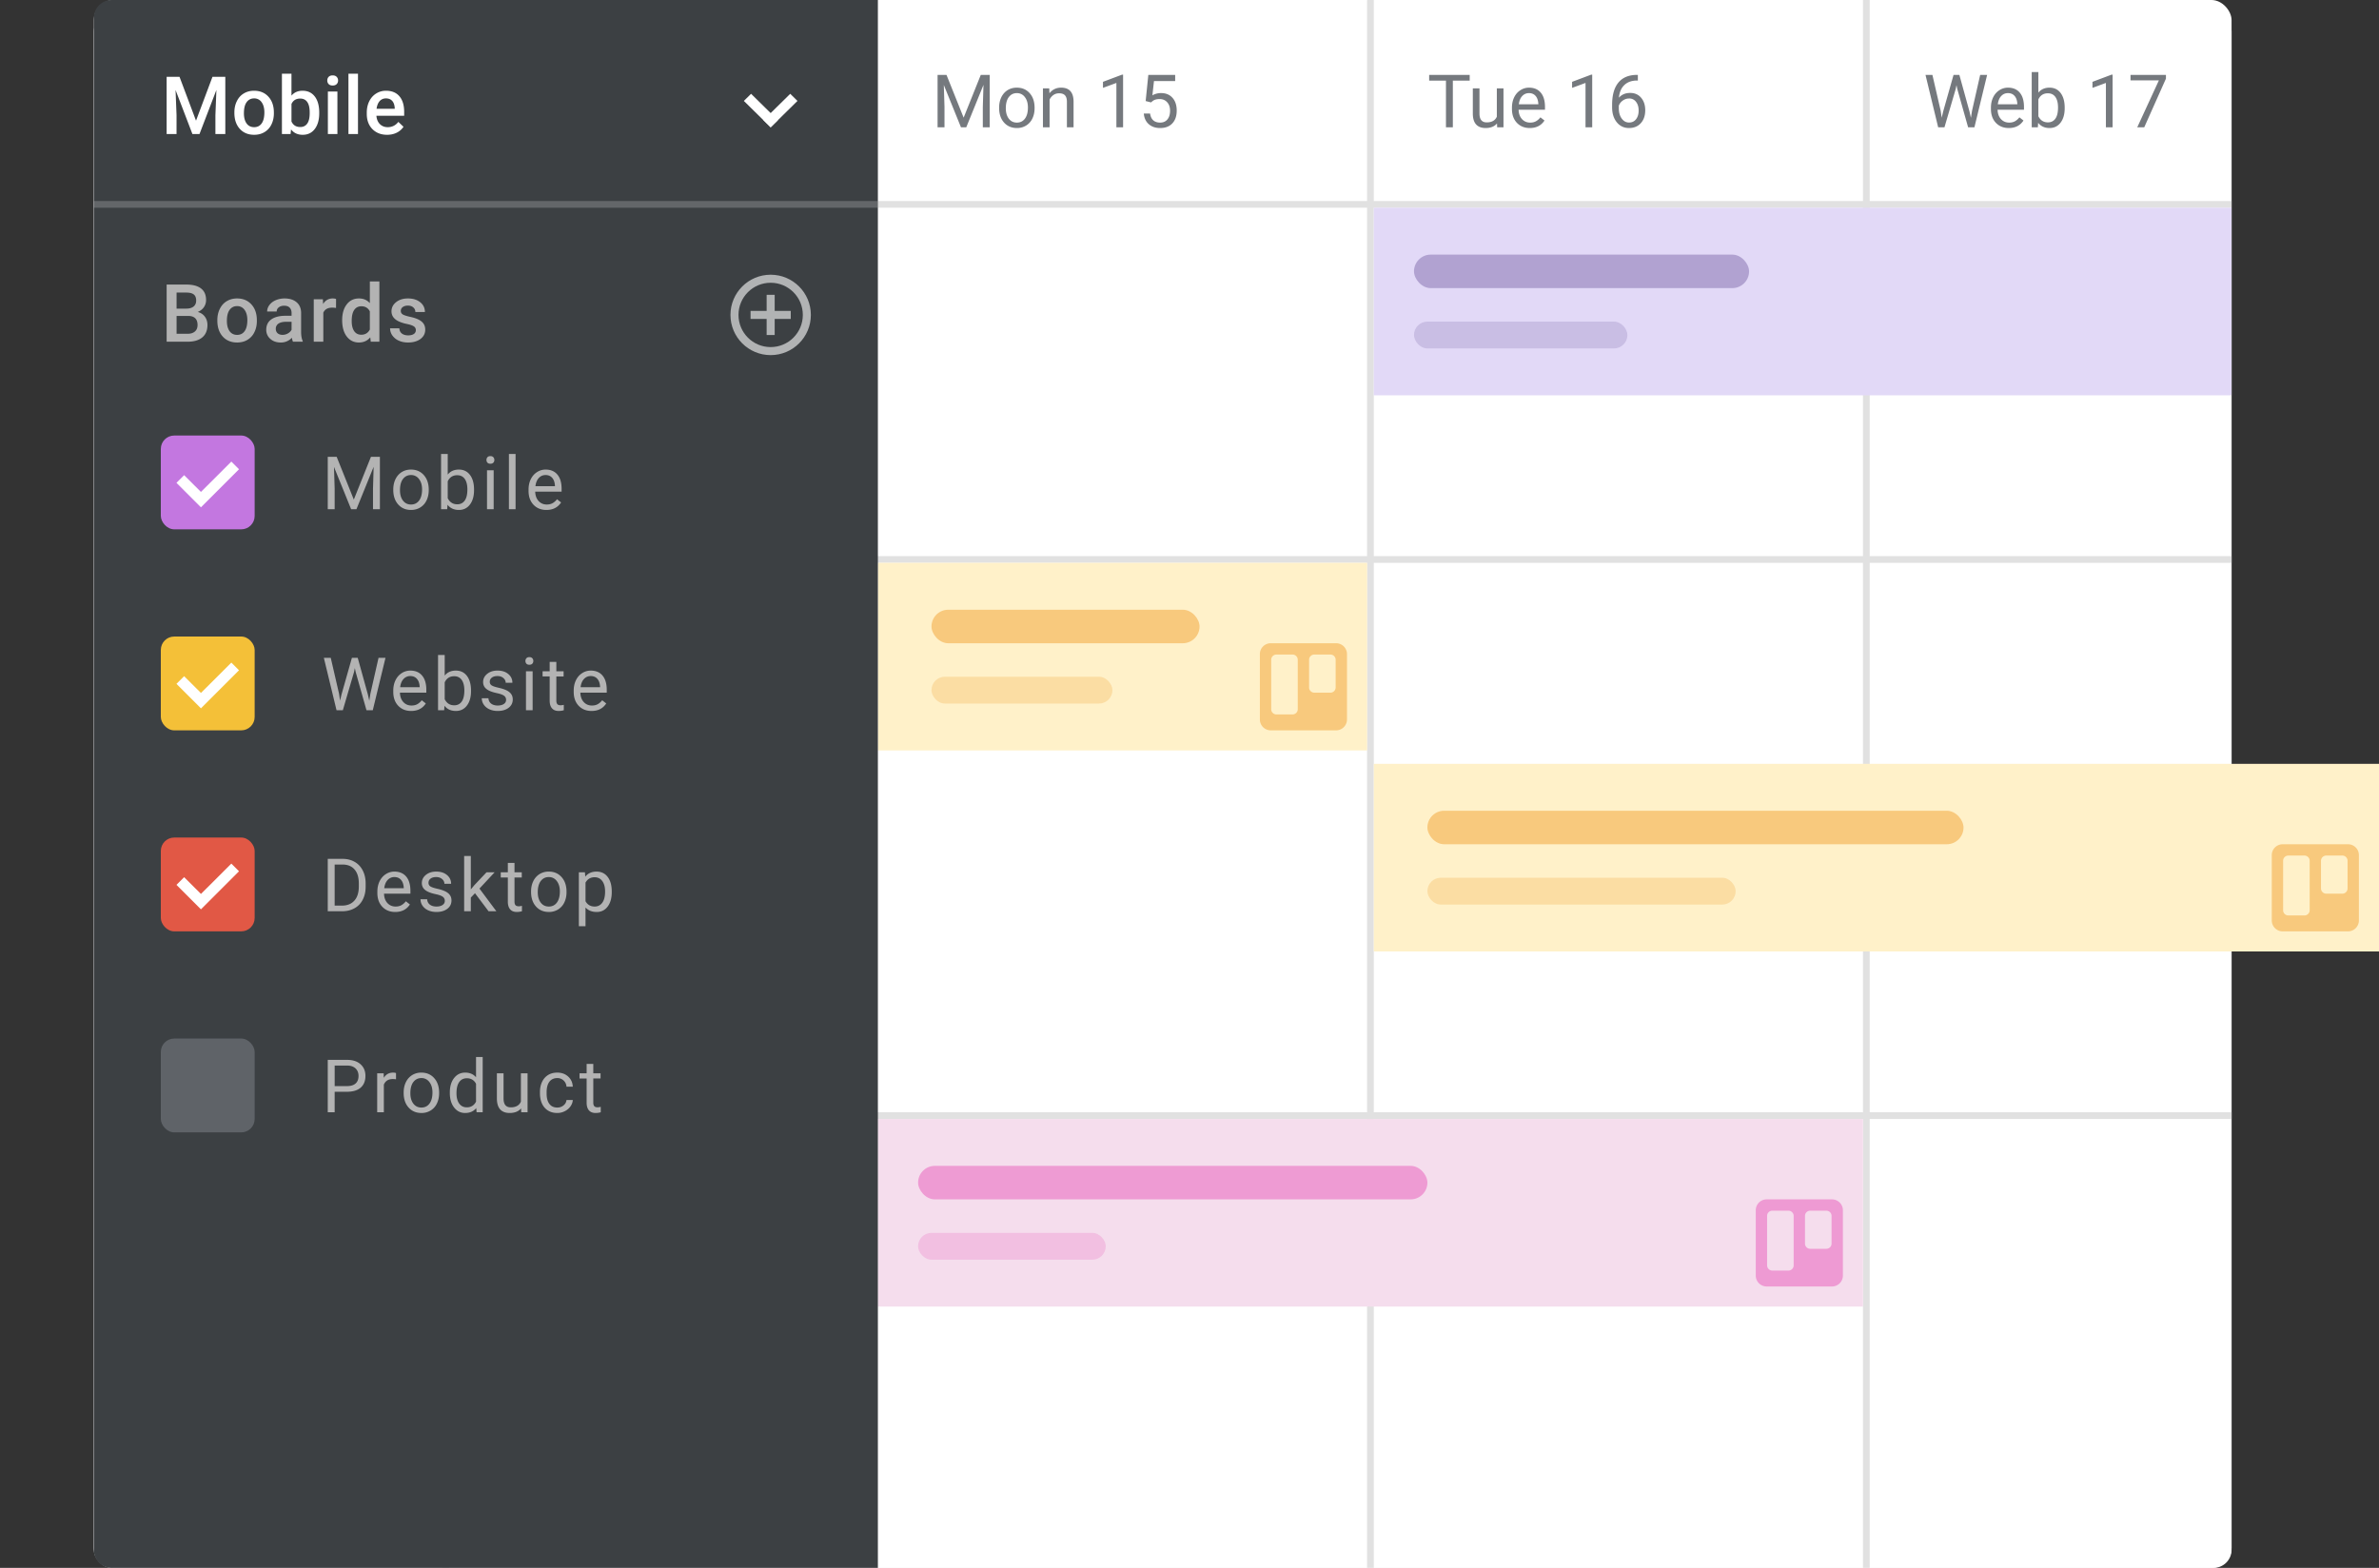 <svg width="355" height="234" fill="none" xmlns="http://www.w3.org/2000/svg"><rect width="100%" height="100%" fill="#333333" stroke="none"/><rect x="14" y="2" width="319" height="232" rx="2.695" fill="#fff"/><rect x="14" width="319" height="234" rx="3" fill="#fff"/><path fill="#E1E1E1" d="M67 0v234h-1V0z"/><path d="M80.52 17.599l.164 1.125.24-1.014 1.687-5.953h.95l1.646 5.953.234 1.031.182-1.148 1.324-5.836h1.131l-2.068 8.531h-1.026l-1.757-6.217-.135-.65-.135.65-1.822 6.217h-1.026l-2.062-8.531h1.125l1.347 5.842zm11.086 2.806c-.86 0-1.56-.281-2.098-.844-.54-.566-.809-1.322-.809-2.267v-.2c0-.628.12-1.189.358-1.68a2.815 2.815 0 011.007-1.161 2.535 2.535 0 011.407-.422c.824 0 1.465.271 1.922.815.457.542.685 1.32.685 2.331v.452h-4.295c.016.625.198 1.13.545 1.517.352.383.797.574 1.336.574.383 0 .707-.078.973-.234.265-.156.498-.363.697-.621l.662.516c-.531.816-1.328 1.224-2.39 1.224zm-.135-5.683c-.438 0-.805.16-1.102.48-.297.317-.48.762-.55 1.336h3.175v-.082c-.031-.55-.18-.976-.445-1.277-.266-.305-.625-.457-1.078-.457zm6.498 5.683c-.86 0-1.559-.281-2.098-.844-.539-.566-.808-1.322-.808-2.267v-.2c0-.628.119-1.189.357-1.68a2.815 2.815 0 011.008-1.161 2.536 2.536 0 011.406-.422c.824 0 1.465.271 1.922.815.457.542.685 1.32.685 2.331v.452h-4.294c.015.625.197 1.13.544 1.517.352.383.797.574 1.336.574.383 0 .707-.078.973-.234.266-.156.498-.363.697-.621l.662.516c-.53.816-1.328 1.224-2.39 1.224zm-.135-5.683c-.438 0-.805.16-1.102.48-.296.317-.48.762-.55 1.336h3.175v-.082c-.03-.55-.18-.976-.445-1.277-.266-.305-.625-.457-1.078-.457zm5.637 2.63l-.68.71v2.226h-1.084v-9h1.084v5.443l.58-.697 1.975-2.086h1.318l-2.467 2.649 2.754 3.691h-1.271l-2.209-2.936zm10.74 2.936h-1.09v-7.225l-2.185.803v-.984l3.105-1.166h.17v8.572z" fill="#75797E"/><path fill="#E1E1E1" d="M333 84H120v-1h213zM333 167H120v-1h213z"/><path fill="#E1E1E1" d="M205 0v234h-1V0zM279 0v234h-1V0z"/><path fill="#E1E1E1" d="M333 31H131v-1h202z"/><path d="M141.24 11.18l2.556 6.38 2.557-6.38h1.337V19h-1.031v-3.045l.097-3.287L144.188 19h-.789l-2.562-6.316.102 3.27V19h-1.031v-7.82h1.332zm7.852 4.86c0-.569.111-1.08.333-1.536.226-.454.537-.805.935-1.052.401-.247.857-.37 1.369-.37.792 0 1.431.273 1.918.82.491.549.736 1.277.736 2.187v.07c0 .565-.109 1.074-.328 1.525a2.445 2.445 0 01-.929 1.047 2.56 2.56 0 01-1.386.376c-.788 0-1.427-.273-1.917-.821-.487-.548-.731-1.273-.731-2.176v-.07zm.999.119c0 .644.149 1.162.446 1.552.301.39.702.585 1.203.585.505 0 .906-.197 1.203-.59.298-.398.446-.953.446-1.665 0-.638-.152-1.154-.456-1.547a1.434 1.434 0 00-1.204-.596c-.49 0-.886.195-1.187.585-.3.39-.451.949-.451 1.676zm6.478-2.97l.032.73c.444-.559 1.024-.838 1.74-.838 1.228 0 1.848.693 1.859 2.079V19h-.994v-3.846c-.004-.419-.1-.728-.29-.929-.186-.2-.478-.3-.875-.3-.323 0-.606.085-.849.257a1.745 1.745 0 00-.569.677V19h-.994v-5.812h.94zM167.59 19h-.999v-6.623l-2.003.736v-.902l2.847-1.069h.155V19zm3.368-3.92l.397-3.9h4.007v.918h-3.163l-.237 2.132a2.529 2.529 0 011.306-.338c.712 0 1.278.236 1.697.71.419.468.628 1.104.628 1.906 0 .806-.218 1.441-.655 1.907-.433.462-1.04.692-1.821.692-.691 0-1.255-.191-1.692-.574-.437-.383-.685-.913-.746-1.59h.94c.061.447.22.786.478 1.015.257.226.598.338 1.02.338.462 0 .824-.157 1.085-.472.265-.315.398-.75.398-1.305 0-.523-.144-.942-.43-1.257-.283-.319-.661-.478-1.133-.478-.434 0-.774.095-1.021.284l-.263.215-.795-.204zM219.311 12.028h-2.514V19h-1.026v-6.972h-2.508v-.848h6.048v.848zm4.077 6.397c-.387.455-.955.682-1.703.682-.619 0-1.092-.179-1.418-.537-.322-.361-.485-.895-.489-1.6v-3.781h.994v3.754c0 .88.358 1.321 1.074 1.321.759 0 1.264-.283 1.515-.848v-4.228h.993V19h-.945l-.021-.575zm4.893.682c-.788 0-1.429-.257-1.923-.773-.494-.52-.741-1.212-.741-2.079v-.182c0-.577.109-1.09.327-1.542.222-.455.53-.809.924-1.063a2.325 2.325 0 011.289-.387c.756 0 1.343.249 1.762.747.419.497.628 1.21.628 2.137v.414h-3.937c.015.573.181 1.037.5 1.391.322.35.73.526 1.224.526.351 0 .649-.071.892-.215.244-.143.457-.332.639-.569l.607.473c-.487.748-1.217 1.122-2.191 1.122zm-.124-5.21c-.401 0-.737.147-1.01.44-.272.29-.44.7-.504 1.226h2.911v-.076c-.029-.505-.165-.895-.408-1.17-.244-.28-.573-.42-.989-.42zM237.594 19h-.999v-6.623l-2.003.736v-.902l2.846-1.069h.156V19zm6.811-7.826v.844h-.183c-.773.014-1.389.243-1.847.687-.459.444-.724 1.069-.795 1.875.411-.473.974-.71 1.686-.71.68 0 1.223.24 1.628.72.408.48.612 1.1.612 1.859 0 .805-.22 1.45-.661 1.933-.437.484-1.024.725-1.762.725-.748 0-1.355-.286-1.82-.859-.466-.576-.699-1.318-.699-2.224v-.38c0-1.44.307-2.54.919-3.299.616-.763 1.531-1.153 2.745-1.17h.177zm-1.305 3.524c-.341 0-.654.102-.94.306-.287.204-.486.46-.597.768v.365c0 .645.145 1.164.436 1.558.29.394.651.59 1.084.59.448 0 .799-.164 1.053-.494.258-.329.387-.76.387-1.294 0-.537-.131-.97-.392-1.3a1.24 1.24 0 00-1.031-.5zM289.594 16.535l.151 1.03.22-.928 1.547-5.457h.87l1.509 5.457.215.945.166-1.053 1.214-5.35h1.037L294.627 19h-.94l-1.611-5.699-.124-.596-.123.596L290.158 19h-.94l-1.89-7.82h1.031l1.235 5.355zm10.162 2.572c-.787 0-1.428-.257-1.923-.773-.494-.52-.741-1.212-.741-2.079v-.182c0-.577.109-1.09.328-1.542.222-.455.53-.809.924-1.063a2.323 2.323 0 011.289-.387c.755 0 1.343.249 1.762.747.418.497.628 1.21.628 2.137v.414h-3.937c.014.573.181 1.037.499 1.391.323.35.731.526 1.225.526.351 0 .648-.071.892-.215.243-.143.456-.332.639-.569l.607.473c-.487.748-1.218 1.122-2.192 1.122zm-.123-5.21c-.401 0-.738.147-1.01.44-.272.29-.44.7-.505 1.226h2.911v-.076c-.028-.505-.164-.895-.408-1.17-.243-.28-.573-.42-.988-.42zm8.465 2.262c0 .888-.204 1.602-.613 2.143-.408.537-.956.805-1.643.805-.734 0-1.302-.26-1.703-.778l-.048.671h-.913v-8.25h.993v3.078c.401-.498.955-.747 1.66-.747s1.259.267 1.66.8c.404.534.607 1.264.607 2.192v.086zm-.994-.113c0-.677-.131-1.2-.392-1.569-.261-.368-.637-.553-1.128-.553-.655 0-1.126.305-1.413.913v2.514c.305.609.779.913 1.424.913.476 0 .847-.184 1.112-.553.265-.369.397-.924.397-1.665zM315.247 19h-.999v-6.623l-2.004.736v-.902l2.847-1.069h.156V19zm7.96-7.262L319.968 19h-1.042l3.228-7.004h-4.233v-.816h5.286v.558z" fill="#75797E"/><path d="M205 31h128v28H205V31z" fill="#E2D9F7"/><rect opacity=".4" x="211" y="38" width="50" height="5" rx="2.5" fill="#675299"/><rect opacity=".2" x="211" y="48" width="31.844" height="4" rx="2" fill="#675299"/><path d="M131 84h73v28h-73V84z" fill="#FFF1C9"/><rect opacity=".4" x="139" y="91" width="40" height="5" rx="2.5" fill="#ED8D0A"/><rect opacity=".2" x="139" y="101" width="27" height="4" rx="2" fill="#ED8D0A"/><path d="M205 114h150v28H205v-28z" fill="#FFF1C9"/><rect opacity=".4" x="213" y="121" width="80" height="5" rx="2.5" fill="#ED8D0A"/><rect opacity=".2" x="213" y="131" width="46" height="4" rx="2" fill="#ED8D0A"/><path d="M131 167h147v28H131v-28z" fill="#F5DDED"/><rect opacity=".55" x="137" y="174" width="76" height="5" rx="2.5" fill="#E964BE"/><rect opacity=".25" x="137" y="184" width="28" height="4" rx="2" fill="#E964BE"/><path d="M14 2.68C14 1.2 15.2 0 16.68 0H131v234H16.68a2.68 2.68 0 01-2.68-2.68V2.68z" fill="#3C4043"/><path d="M117.921 14L119 15.062 115 19l-1.079-1.062 4-3.938z" fill="#fff"/><path d="M116.079 17.938L115 19l-4-3.938L112.079 14l4 3.938z" fill="#fff"/><path opacity=".2" fill="#fff" d="M14 30h117v1H14z"/><path d="M24.867 51v-8.531h2.924c.965 0 1.7.193 2.203.58.504.386.756.963.756 1.728 0 .391-.105.742-.316 1.055-.211.313-.52.555-.926.727.46.125.816.36 1.066.709.254.343.381.757.381 1.242 0 .8-.258 1.416-.773 1.846-.512.43-1.246.644-2.203.644h-3.112zm1.483-3.85v2.666h1.646c.465 0 .828-.115 1.09-.345.262-.23.393-.551.393-.961 0-.887-.454-1.34-1.36-1.36h-1.77zm0-1.09h1.453c.46 0 .82-.103 1.078-.31.262-.21.392-.508.392-.89 0-.422-.12-.727-.363-.915-.238-.187-.611-.28-1.119-.28H26.35v2.395zm6.083 1.712c0-.622.123-1.18.37-1.676.245-.5.591-.883 1.037-1.149.445-.27.956-.404 1.535-.404.855 0 1.548.275 2.08.826.535.55.824 1.281.867 2.191l.006.334c0 .626-.121 1.184-.364 1.676a2.64 2.64 0 01-1.03 1.143c-.446.27-.962.404-1.548.404-.894 0-1.611-.297-2.15-.89-.535-.598-.803-1.393-.803-2.385v-.07zm1.424.123c0 .652.135 1.164.404 1.535.27.367.645.55 1.125.55s.854-.187 1.12-.562c.269-.375.404-.924.404-1.646 0-.641-.139-1.149-.416-1.524a1.312 1.312 0 00-1.12-.563c-.464 0-.833.186-1.107.557-.273.367-.41.918-.41 1.653zM43.72 51c-.063-.121-.117-.318-.164-.592a2.216 2.216 0 01-1.664.71c-.637 0-1.157-.183-1.559-.546a1.744 1.744 0 01-.603-1.347c0-.676.25-1.194.75-1.553.504-.363 1.222-.545 2.156-.545h.873v-.416c0-.328-.092-.59-.275-.785-.184-.2-.463-.299-.838-.299-.325 0-.59.082-.797.246a.745.745 0 00-.31.615h-1.425c0-.347.116-.672.346-.972.23-.305.543-.543.938-.715a3.324 3.324 0 011.33-.258c.742 0 1.334.188 1.775.563.441.37.668.894.68 1.57v2.86c0 .57.08 1.024.24 1.364v.1H43.72zm-1.564-1.025c.28 0 .544-.069.79-.206.25-.136.438-.32.563-.55v-1.196h-.768c-.527 0-.923.092-1.189.276a.892.892 0 00-.398.78c0 .273.09.491.269.655.184.16.428.24.733.24zm7.987-4.014a3.53 3.53 0 00-.58-.047c-.652 0-1.092.25-1.318.75V51H46.82v-6.34h1.36l.035.71c.343-.552.82-.827 1.43-.827.202 0 .37.027.503.082l-.006 1.336zm.916 1.822c0-.976.227-1.76.68-2.35.453-.593 1.06-.89 1.822-.89.672 0 1.215.234 1.629.703V42h1.424v9h-1.29l-.07-.656c-.425.515-.994.773-1.705.773-.742 0-1.343-.299-1.804-.896-.457-.598-.686-1.41-.686-2.438zm1.424.123c0 .645.123 1.149.369 1.512.25.36.604.539 1.06.539.583 0 1.008-.26 1.278-.78v-2.706c-.262-.508-.684-.762-1.266-.762-.46 0-.816.184-1.066.55-.25.364-.375.913-.375 1.647zm9.57 1.371a.644.644 0 00-.317-.58c-.207-.133-.552-.25-1.037-.351a5.35 5.35 0 01-1.213-.387c-.71-.344-1.066-.842-1.066-1.494 0-.547.23-1.004.691-1.371.461-.367 1.047-.551 1.758-.551.758 0 1.37.188 1.834.563.469.374.703.86.703 1.459h-1.424c0-.274-.101-.5-.304-.68-.203-.184-.473-.276-.809-.276-.312 0-.568.073-.767.217a.685.685 0 00-.293.58c0 .219.091.389.275.51.184.121.555.244 1.113.37.559.12.996.267 1.313.439.32.168.556.37.709.609.156.238.234.527.234.867 0 .57-.236 1.033-.709 1.389-.472.351-1.092.527-1.857.527-.52 0-.983-.094-1.389-.281a2.286 2.286 0 01-.95-.773 1.831 1.831 0 01-.339-1.061h1.383c.02.336.146.596.38.78.235.179.546.269.932.269.375 0 .66-.07.856-.211a.67.67 0 00.293-.563z" fill="#B3B3B3"/><path d="M26.79 11.469l2.46 6.539 2.455-6.54h1.916V20h-1.477v-2.813l.147-3.761L29.771 20h-1.06l-2.514-6.568.147 3.755V20h-1.477v-8.531h1.922zm8.185 5.303c0-.622.123-1.18.369-1.676.246-.5.591-.883 1.037-1.149.445-.27.957-.404 1.535-.404.856 0 1.549.275 2.08.826.535.55.824 1.281.867 2.192l.006.334c0 .625-.121 1.183-.363 1.675a2.64 2.64 0 01-1.031 1.143c-.446.27-.961.404-1.547.404-.895 0-1.612-.297-2.15-.89-.536-.598-.803-1.393-.803-2.385v-.07zm1.423.123c0 .652.135 1.164.405 1.535.27.367.644.55 1.125.55.48 0 .853-.187 1.119-.562.27-.375.404-.924.404-1.646 0-.641-.139-1.149-.416-1.524a1.312 1.312 0 00-1.119-.563c-.465 0-.834.186-1.107.557-.274.367-.41.918-.41 1.652zm11.239 0c0 .984-.221 1.767-.662 2.35-.438.581-1.041.872-1.81.872-.743 0-1.321-.267-1.735-.803l-.07.686h-1.29v-9h1.424v3.27c.41-.485.963-.727 1.658-.727.774 0 1.381.287 1.823.861.441.575.662 1.377.662 2.409v.082zm-1.424-.123c0-.688-.121-1.204-.363-1.547-.243-.344-.594-.516-1.055-.516-.617 0-1.05.27-1.3.809v2.613c.253.55.69.826 1.312.826.445 0 .789-.166 1.03-.498.243-.332.368-.834.376-1.506v-.181zM50.35 20h-1.424v-6.34h1.424V20zm-1.512-7.986c0-.22.068-.4.205-.545.14-.145.34-.217.598-.217.257 0 .457.072.597.217a.75.75 0 01.211.545c0 .215-.07.394-.21.539-.141.14-.34.21-.598.21-.258 0-.457-.07-.598-.21a.754.754 0 01-.205-.54zM53.42 20h-1.424v-9h1.424v9zm4.348.117c-.903 0-1.635-.283-2.198-.85-.558-.57-.838-1.328-.838-2.273v-.176c0-.633.121-1.197.364-1.693.246-.5.59-.889 1.031-1.166a2.718 2.718 0 011.476-.416c.864 0 1.53.275 1.999.826.472.55.709 1.33.709 2.338v.574h-4.143c.043.524.217.938.522 1.242.308.305.695.457 1.16.457.652 0 1.183-.263 1.593-.79l.768.732a2.58 2.58 0 01-1.02.885c-.422.207-.896.31-1.423.31zm-.17-5.432c-.391 0-.707.137-.95.41-.238.274-.39.655-.457 1.143h2.713v-.105c-.031-.477-.158-.836-.38-1.078-.223-.246-.532-.37-.926-.37z" fill="#fff"/><rect x="24" y="95" width="14" height="14" rx="2" fill="#F4C038"/><path fill-rule="evenodd" clip-rule="evenodd" d="M29.986 105.714l5.68-5.681-1.143-1.144-4.537 4.528-2.508-2.499-1.145 1.144 3.653 3.652z" fill="#fff"/><path d="M50.594 103.535l.15 1.031.22-.929 1.548-5.457h.87l1.51 5.457.214.945.166-1.053 1.214-5.35h1.037L55.627 106h-.94l-1.611-5.699-.124-.596-.123.596-1.67 5.699h-.94l-1.891-7.82h1.03l1.236 5.355zm10.756 2.572c-.788 0-1.429-.257-1.923-.773-.494-.519-.741-1.212-.741-2.079v-.182c0-.577.11-1.091.328-1.542.222-.455.53-.809.923-1.063a2.323 2.323 0 011.29-.387c.755 0 1.342.249 1.761.747.42.497.629 1.21.629 2.137v.414H59.68c.014.573.18 1.037.5 1.391.322.351.73.526 1.224.526.35 0 .648-.071.891-.214.244-.144.457-.333.64-.57l.606.473c-.486.748-1.217 1.122-2.19 1.122zm-.123-5.21a1.32 1.32 0 00-1.01.441c-.272.29-.44.698-.505 1.224h2.911v-.075c-.029-.505-.165-.895-.408-1.171-.244-.279-.573-.419-.988-.419zm9.058 2.262c0 .888-.204 1.602-.612 2.143-.408.537-.956.805-1.644.805-.734 0-1.301-.259-1.702-.778l-.049.671h-.913v-8.25h.994v3.078c.4-.498.954-.747 1.66-.747.705 0 1.258.267 1.66.8.404.534.606 1.264.606 2.192v.086zm-.993-.113c0-.677-.131-1.2-.393-1.568-.261-.369-.637-.554-1.127-.554-.656 0-1.127.305-1.413.913v2.514c.304.609.779.913 1.423.913.477 0 .847-.184 1.112-.553.265-.369.397-.924.397-1.665zm6.227 1.412a.723.723 0 00-.306-.623c-.2-.15-.553-.279-1.058-.386-.501-.108-.9-.237-1.198-.387-.293-.15-.511-.329-.655-.537a1.298 1.298 0 01-.21-.741c0-.477.201-.879.602-1.209.405-.329.92-.494 1.547-.494.66 0 1.193.17 1.6.51.413.34.619.776.619 1.305h-1c0-.272-.116-.506-.349-.703-.229-.197-.519-.296-.87-.296-.361 0-.644.079-.848.237a.742.742 0 00-.307.617c0 .24.095.421.285.543.19.122.532.238 1.026.349.498.111.9.244 1.209.398.307.153.535.34.682.558.15.215.225.478.225.79 0 .519-.208.936-.623 1.251-.415.312-.954.467-1.617.467-.465 0-.877-.082-1.235-.247a2.035 2.035 0 01-.843-.687c-.2-.297-.301-.618-.301-.962h.994c.018.333.15.598.397.795.25.194.58.29.988.29.376 0 .677-.075.903-.225.229-.154.343-.358.343-.613zM79.481 106h-.994v-5.812h.994V106zm-1.074-7.353a.6.6 0 01.145-.408c.1-.111.247-.167.44-.167.194 0 .34.056.44.167.1.11.151.247.151.408 0 .161-.05.295-.15.403-.1.107-.248.16-.44.16-.194 0-.341-.053-.441-.16a.58.58 0 01-.145-.403zm4.611.134v1.407h1.085v.769h-1.085v3.604c0 .232.048.408.145.526.097.114.261.172.494.172.115 0 .272-.022.473-.065V106a2.864 2.864 0 01-.763.107c-.444 0-.779-.134-1.004-.402-.226-.269-.339-.65-.339-1.144v-3.604h-1.058v-.769h1.058v-1.407h.994zm5.256 7.326c-.788 0-1.429-.257-1.923-.773-.494-.519-.741-1.212-.741-2.079v-.182c0-.577.11-1.091.328-1.542.221-.455.53-.809.923-1.063a2.323 2.323 0 011.29-.387c.755 0 1.342.249 1.761.747.42.497.628 1.21.628 2.137v.414h-3.937c.015.573.181 1.037.5 1.391.322.351.73.526 1.225.526.35 0 .648-.071.891-.214.244-.144.457-.333.64-.57l.606.473c-.487.748-1.217 1.122-2.191 1.122zm-.124-5.21c-.4 0-.737.147-1.01.441-.272.29-.44.698-.504 1.224h2.91v-.075c-.028-.505-.164-.895-.407-1.171-.244-.279-.573-.419-.989-.419z" fill="#B3B3B3"/><rect x="24" y="155" width="14" height="14" rx="2" fill="#5F6368"/><path d="M49.939 162.938V166h-1.031v-7.82h2.884c.856 0 1.525.218 2.009.655.487.437.73 1.015.73 1.735 0 .759-.238 1.344-.714 1.756-.473.408-1.151.612-2.036.612H49.94zm0-.843h1.853c.551 0 .974-.129 1.268-.387.293-.261.44-.637.44-1.127 0-.466-.147-.838-.44-1.118-.294-.279-.697-.424-1.209-.435H49.94v3.067zm9.155-1.015a2.983 2.983 0 00-.489-.038c-.651 0-1.093.278-1.326.833V166h-.994v-5.812h.967l.016.672c.326-.519.788-.779 1.386-.779.193 0 .34.025.44.075v.924zm1.142 1.961c0-.57.11-1.082.333-1.537a2.53 2.53 0 01.934-1.052 2.559 2.559 0 011.37-.371c.791 0 1.43.274 1.917.822.491.548.736 1.276.736 2.186v.07c0 .565-.109 1.074-.327 1.525a2.44 2.44 0 01-.93 1.047 2.556 2.556 0 01-1.385.376c-.788 0-1.427-.274-1.918-.821-.487-.548-.73-1.273-.73-2.176v-.069zm.999.118c0 .644.148 1.162.446 1.552.3.39.702.585 1.203.585.505 0 .906-.197 1.203-.59.297-.398.446-.953.446-1.665 0-.638-.153-1.153-.457-1.547a1.433 1.433 0 00-1.203-.597c-.49 0-.886.196-1.187.586-.3.39-.451.949-.451 1.676zm5.89-.113c0-.892.21-1.608.633-2.149.423-.544.976-.816 1.66-.816.68 0 1.22.233 1.617.698v-3.029h.993V166h-.913l-.048-.623c-.398.487-.95.73-1.66.73-.673 0-1.223-.275-1.649-.827-.422-.551-.633-1.271-.633-2.159v-.075zm.993.113c0 .659.136 1.174.408 1.547.273.372.648.558 1.128.558.63 0 1.09-.283 1.38-.848v-2.67c-.297-.548-.753-.822-1.369-.822-.487 0-.867.188-1.139.564-.272.376-.408.933-.408 1.671zm9.639 2.266c-.387.455-.954.682-1.703.682-.62 0-1.092-.179-1.418-.537-.322-.361-.485-.895-.489-1.6v-3.782h.994v3.755c0 .881.358 1.321 1.074 1.321.76 0 1.264-.283 1.515-.848v-4.228h.994V166h-.946l-.021-.575zm5.406-.129c.355 0 .664-.107.93-.322.264-.215.411-.483.44-.806h.94c-.018.333-.133.65-.344.951a2.257 2.257 0 01-.849.72c-.35.179-.723.268-1.117.268-.791 0-1.421-.263-1.89-.789-.466-.53-.699-1.253-.699-2.17v-.167c0-.565.104-1.068.312-1.509.207-.44.505-.782.891-1.026.39-.243.85-.365 1.38-.365.652 0 1.193.195 1.623.586.433.39.664.896.693 1.52h-.94a1.355 1.355 0 00-.43-.924 1.312 1.312 0 00-.945-.366c-.505 0-.897.183-1.177.548-.275.362-.413.887-.413 1.574v.188c0 .67.138 1.185.413 1.547.276.362.67.542 1.182.542zm5.369-6.515v1.407h1.085v.769h-1.085v3.604c0 .232.048.408.145.526.096.114.261.172.494.172.114 0 .272-.022.473-.065V166a2.864 2.864 0 01-.763.107c-.444 0-.779-.134-1.005-.402-.225-.269-.338-.65-.338-1.144v-3.604H86.48v-.769h1.058v-1.407h.994z" fill="#B3B3B3"/><rect x="24" y="65" width="14" height="14" rx="2" fill="#C377E0"/><path fill-rule="evenodd" clip-rule="evenodd" d="M29.986 75.714l5.68-5.681-1.143-1.144-4.537 4.528-2.508-2.5-1.145 1.145 3.653 3.652z" fill="#fff"/><path d="M50.24 68.18l2.556 6.38 2.557-6.38h1.337V76h-1.03v-3.045l.096-3.287L53.188 76h-.79l-2.561-6.316.102 3.27V76h-1.031v-7.82h1.332zm8.446 4.86c0-.569.111-1.08.333-1.536.226-.454.537-.805.935-1.052.4-.247.857-.37 1.37-.37.79 0 1.43.273 1.917.82.49.549.736 1.277.736 2.187v.07c0 .565-.11 1.074-.328 1.525a2.447 2.447 0 01-.93 1.047c-.4.251-.862.376-1.385.376-.788 0-1.427-.273-1.918-.821-.486-.548-.73-1.273-.73-2.176v-.07zm1 .119c0 .644.148 1.162.445 1.552.3.39.702.585 1.203.585.505 0 .906-.197 1.203-.59.297-.398.446-.953.446-1.666 0-.637-.152-1.153-.457-1.546a1.434 1.434 0 00-1.203-.597c-.49 0-.886.196-1.187.586-.3.39-.45.949-.45 1.676zm11.05 0c0 .888-.204 1.602-.612 2.143-.408.537-.956.805-1.643.805-.735 0-1.302-.26-1.703-.778l-.049.671h-.913v-8.25h.994v3.078c.401-.498.954-.747 1.66-.747.705 0 1.258.267 1.66.8.404.534.606 1.264.606 2.192v.086zm-.993-.113c0-.677-.131-1.2-.392-1.569-.262-.368-.638-.553-1.128-.553-.656 0-1.126.305-1.413.913v2.514c.304.609.779.913 1.423.913.477 0 .847-.184 1.112-.553.265-.369.398-.924.398-1.665zM73.667 76h-.994v-5.811h.993V76zm-1.075-7.353a.6.6 0 01.145-.408c.1-.111.247-.167.44-.167.194 0 .34.056.441.167.1.11.15.247.15.408 0 .161-.05.295-.15.403-.1.107-.247.16-.44.16-.194 0-.34-.053-.44-.16a.58.58 0 01-.146-.403zM76.935 76h-.994v-8.25h.994V76zm4.6.107c-.787 0-1.428-.257-1.922-.773-.494-.52-.741-1.212-.741-2.079v-.182c0-.577.109-1.09.327-1.542.222-.455.53-.809.924-1.063a2.324 2.324 0 011.29-.387c.755 0 1.342.249 1.76.747.42.497.63 1.21.63 2.137v.414h-3.938c.015.573.181 1.036.5 1.391.322.35.73.526 1.224.526.351 0 .648-.071.892-.215a2.24 2.24 0 00.64-.569l.606.473c-.487.748-1.217 1.122-2.191 1.122zm-.123-5.21c-.4 0-.738.147-1.01.44-.272.29-.44.7-.505 1.225h2.912v-.075c-.03-.505-.165-.895-.409-1.17-.243-.28-.573-.42-.988-.42z" fill="#B3B3B3"/><rect x="24" y="125" width="14" height="14" rx="2" fill="#E15845"/><path fill-rule="evenodd" clip-rule="evenodd" d="M29.986 135.714l5.68-5.681-1.143-1.144-4.537 4.528-2.508-2.499-1.145 1.144 3.653 3.652z" fill="#fff"/><path d="M48.908 136v-7.82h2.207c.68 0 1.282.15 1.805.451.523.301.925.729 1.208 1.284.287.555.432 1.192.435 1.912v.499c0 .738-.143 1.384-.43 1.939-.282.555-.689.981-1.218 1.278-.527.298-1.14.45-1.843.457h-2.164zm1.031-6.972v6.129h1.085c.795 0 1.413-.247 1.853-.741.444-.495.666-1.198.666-2.111v-.457c0-.888-.21-1.577-.628-2.068-.416-.494-1.007-.745-1.773-.752H49.94zm9.037 7.079c-.788 0-1.429-.257-1.923-.773-.494-.519-.741-1.212-.741-2.079v-.182c0-.577.11-1.091.328-1.542.222-.455.53-.809.923-1.063a2.322 2.322 0 011.29-.387c.755 0 1.342.249 1.761.747.42.497.629 1.21.629 2.137v.414h-3.937c.014.573.18 1.037.5 1.391.321.351.73.526 1.224.526.35 0 .648-.071.891-.214.244-.144.457-.333.64-.57l.606.473c-.486.748-1.217 1.122-2.19 1.122zm-.123-5.21a1.32 1.32 0 00-1.01.441c-.272.29-.44.698-.505 1.224h2.911v-.075c-.029-.505-.165-.895-.408-1.171-.244-.279-.573-.419-.989-.419zm7.522 3.561a.723.723 0 00-.306-.623c-.2-.15-.553-.279-1.058-.386-.502-.108-.9-.237-1.198-.387-.294-.15-.512-.329-.655-.537a1.298 1.298 0 01-.21-.741c0-.477.2-.879.602-1.209.404-.329.92-.494 1.547-.494.659 0 1.192.17 1.6.51.412.34.618.776.618 1.305h-1c0-.272-.115-.506-.348-.703-.23-.197-.52-.296-.87-.296-.362 0-.645.079-.849.237a.742.742 0 00-.306.617c0 .24.095.421.285.543.19.122.531.238 1.025.349.498.111.901.244 1.209.398.308.153.535.34.682.558.15.215.226.478.226.79 0 .519-.208.936-.623 1.251-.416.312-.955.467-1.617.467-.466 0-.877-.082-1.235-.247a2.035 2.035 0 01-.844-.687c-.2-.297-.3-.618-.3-.962h.993c.018.333.15.598.398.795.25.194.58.29.988.29.376 0 .677-.075.902-.225.23-.154.344-.358.344-.613zm4.504-1.149l-.623.65V136h-.994v-8.25h.994v4.99l.532-.639 1.81-1.913h1.208l-2.261 2.428L74.069 136h-1.165l-2.025-2.691zm5.895-4.528v1.407h1.085v.769h-1.085v3.604c0 .232.048.408.145.526.097.114.261.172.494.172.115 0 .272-.022.473-.065V136a2.864 2.864 0 01-.763.107c-.444 0-.779-.134-1.004-.402-.226-.269-.339-.65-.339-1.144v-3.604h-1.058v-.769h1.058v-1.407h.994zm2.474 4.26c0-.57.11-1.082.333-1.537a2.53 2.53 0 01.934-1.052 2.559 2.559 0 011.37-.371c.791 0 1.43.274 1.917.822.49.548.736 1.276.736 2.186v.07c0 .565-.11 1.074-.328 1.525a2.44 2.44 0 01-.929 1.047 2.556 2.556 0 01-1.386.376c-.787 0-1.426-.274-1.917-.821-.487-.548-.73-1.273-.73-2.176v-.069zm.999.118c0 .644.148 1.162.445 1.552.301.39.702.585 1.204.585.504 0 .905-.197 1.203-.59.297-.398.445-.953.445-1.665 0-.638-.152-1.153-.456-1.547a1.433 1.433 0 00-1.203-.597c-.49 0-.886.196-1.187.586-.301.39-.451.949-.451 1.676zm11.04 0c0 .884-.202 1.597-.607 2.137-.404.541-.952.811-1.643.811-.706 0-1.26-.223-1.665-.671v2.798h-.994v-8.046h.908l.048.645c.405-.501.967-.752 1.686-.752.699 0 1.25.263 1.655.79.408.526.612 1.258.612 2.196v.092zm-.994-.113c0-.655-.14-1.173-.419-1.552-.279-.38-.662-.57-1.149-.57-.601 0-1.053.267-1.353.801v2.776c.297.53.752.795 1.364.795.476 0 .854-.188 1.133-.564.283-.379.424-.941.424-1.686z" fill="#B3B3B3"/><path fill-rule="evenodd" clip-rule="evenodd" d="M273.375 179h-9.75c-.897 0-1.625.728-1.625 1.625v9.75c0 .897.728 1.625 1.625 1.625h9.75c.897 0 1.625-.728 1.625-1.625v-9.75c0-.897-.728-1.625-1.625-1.625zm-.845 1.688h-2.405a.78.78 0 00-.78.78v4.128c0 .43.349.78.78.78h2.405a.78.78 0 00.78-.78v-4.128a.78.78 0 00-.78-.78zm-8.06 0h2.405a.78.78 0 01.78.78v7.378a.78.78 0 01-.78.78h-2.405a.78.78 0 01-.78-.78v-7.378a.78.78 0 01.78-.78z" fill="#EE9AD3"/><path fill-rule="evenodd" clip-rule="evenodd" d="M350.375 126h-9.75c-.897 0-1.625.728-1.625 1.625v9.75c0 .897.728 1.625 1.625 1.625h9.75c.897 0 1.625-.728 1.625-1.625v-9.75c0-.897-.728-1.625-1.625-1.625zm-.845 1.688h-2.405a.78.78 0 00-.78.78v4.128c0 .43.349.78.78.78h2.405a.78.78 0 00.78-.78v-4.128a.78.78 0 00-.78-.78zm-8.06 0h2.405a.78.78 0 01.78.78v7.378a.78.78 0 01-.78.78h-2.405a.78.78 0 01-.78-.78v-7.378a.78.78 0 01.78-.78zM199.375 96h-9.75c-.897 0-1.625.728-1.625 1.625v9.75c0 .897.728 1.625 1.625 1.625h9.75c.897 0 1.625-.728 1.625-1.625v-9.75c0-.897-.728-1.625-1.625-1.625zm-.845 1.688h-2.405a.78.78 0 00-.78.78v4.128c0 .43.349.78.78.78h2.405a.78.78 0 00.78-.78v-4.128a.78.78 0 00-.78-.78zm-8.06 0h2.405c.431 0 .78.35.78.78v7.378a.78.78 0 01-.78.78h-2.405a.78.78 0 01-.78-.78v-7.378c0-.43.349-.78.78-.78z" fill="#F8C97D"/><g opacity=".6" fill="#fff"><path d="M114.4 44h1.2v6h-1.2v-6z"/><path d="M118 46.4v1.2h-6v-1.2h6z"/></g><circle opacity=".6" cx="115" cy="47" r="5.4" stroke="#fff" stroke-width="1.2"/></svg>